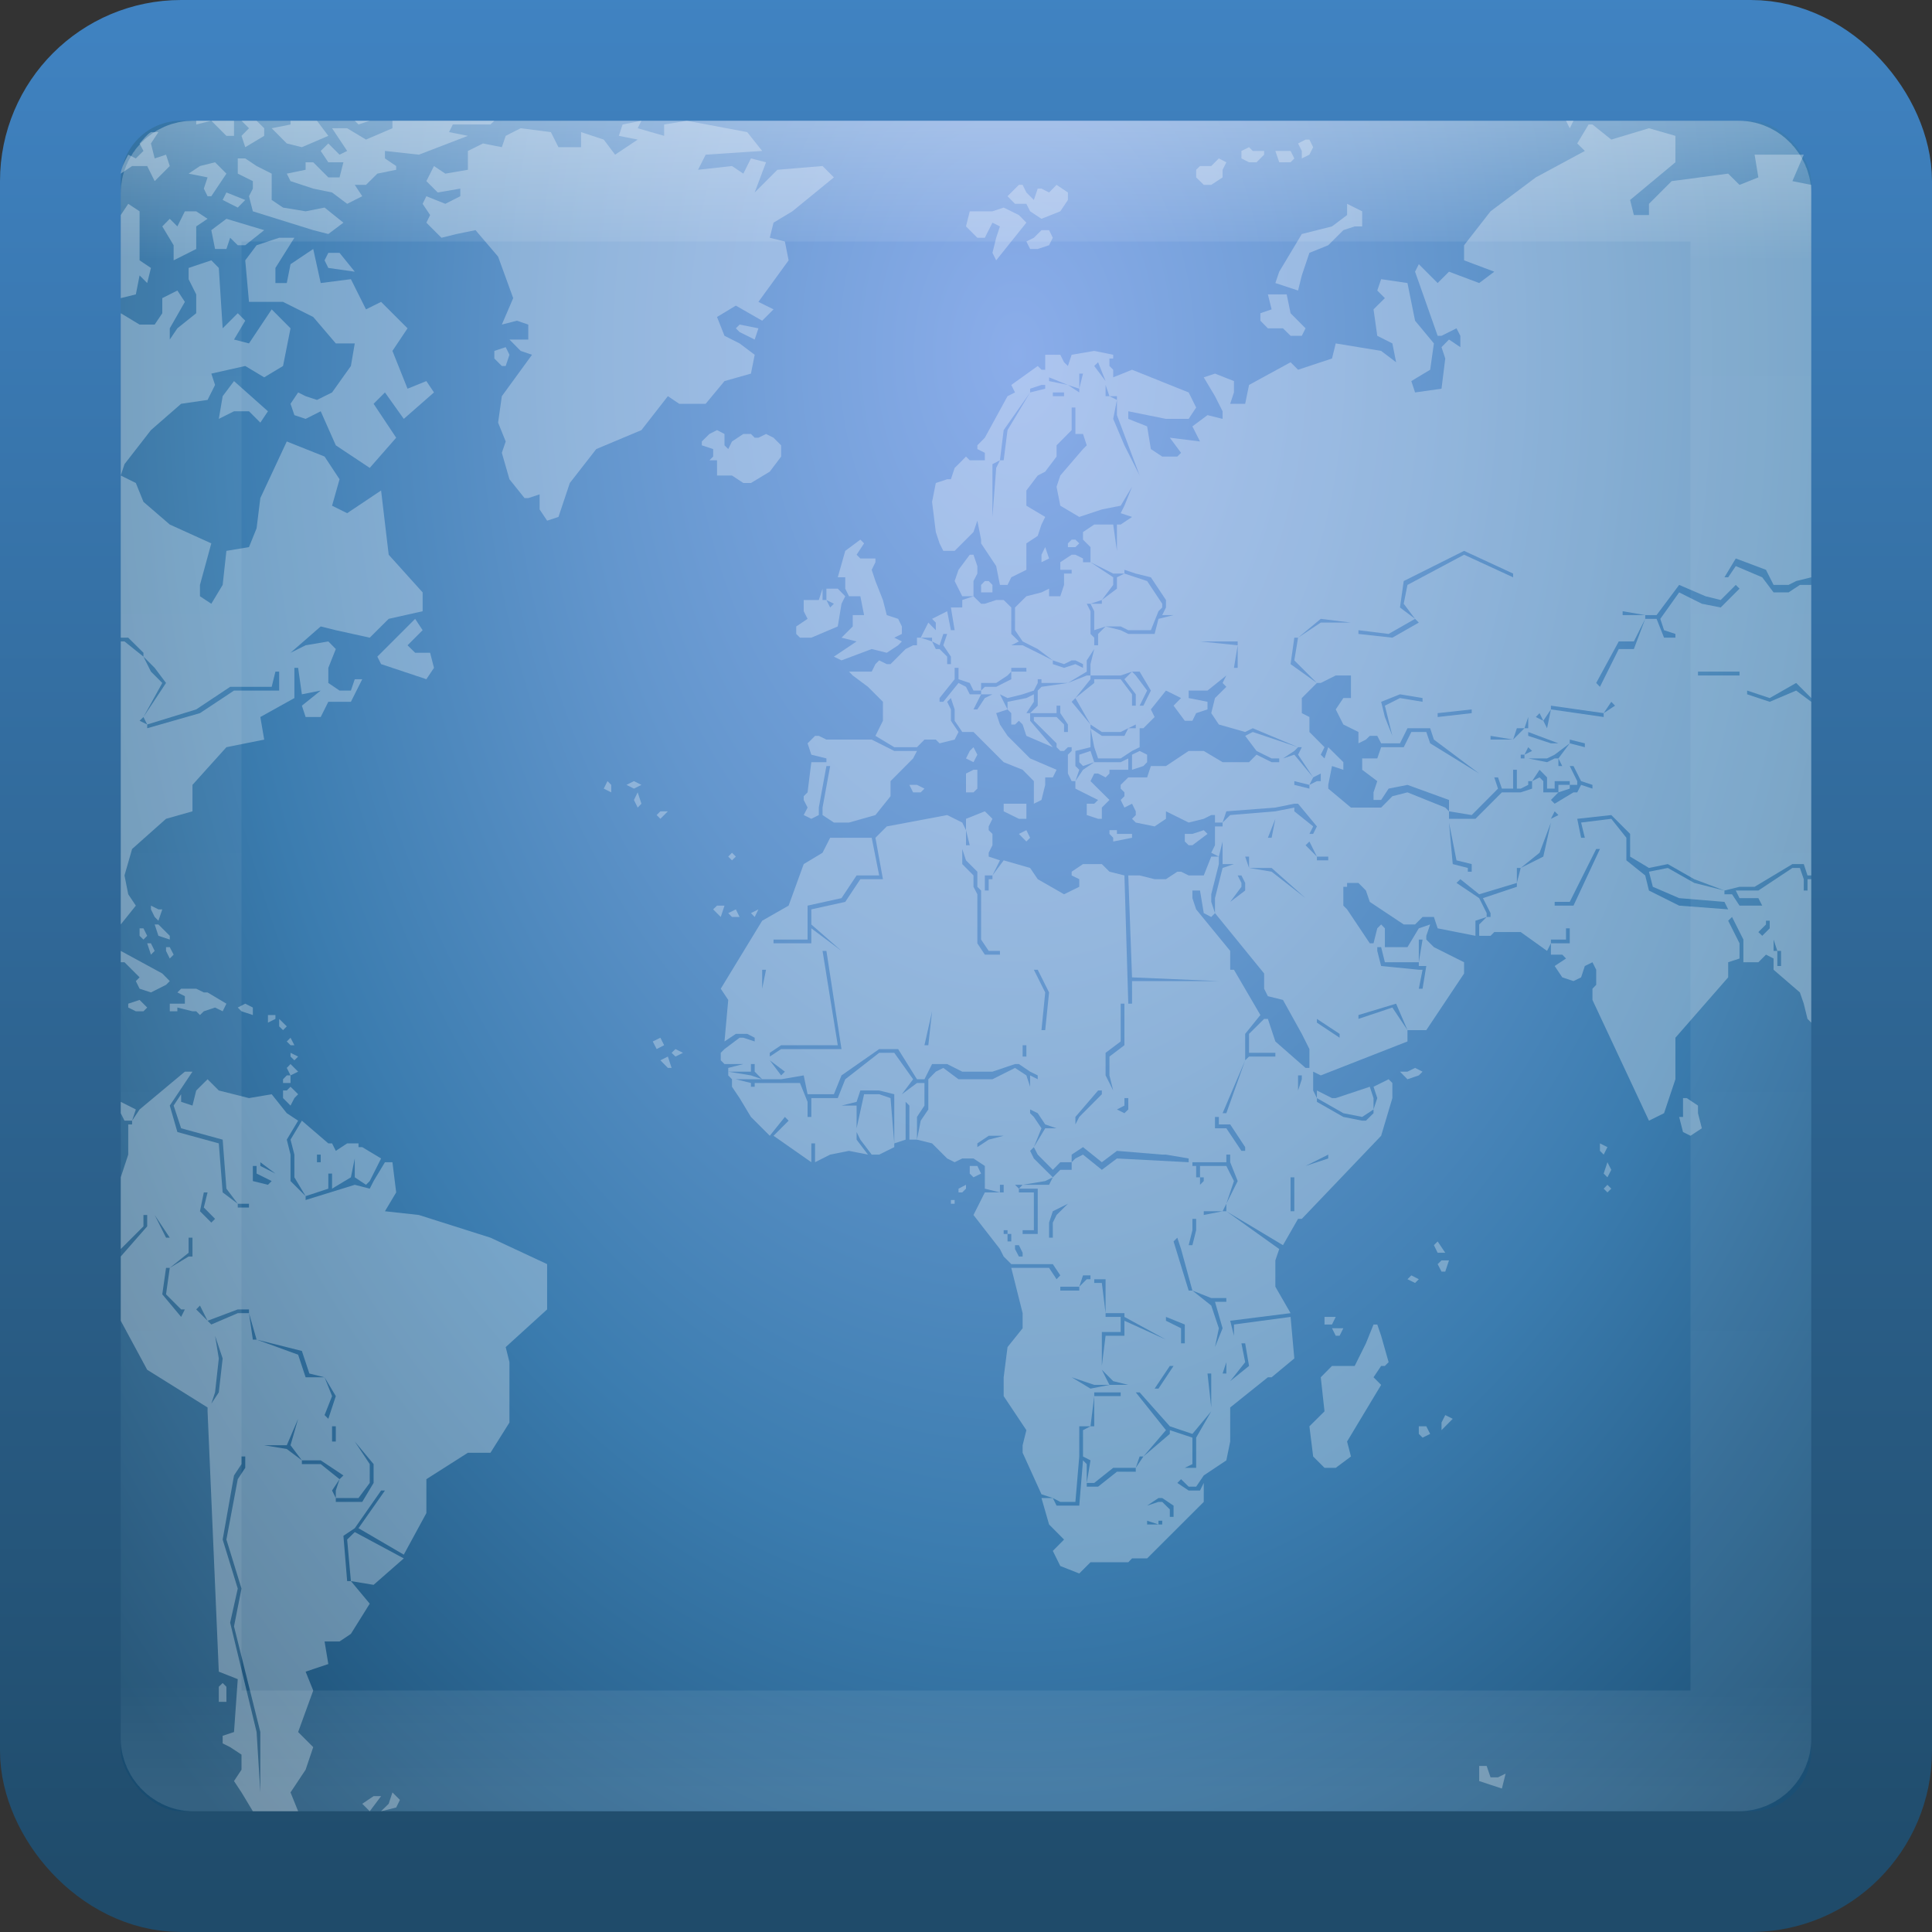 <?xml version="1.0" encoding="UTF-8" standalone="no"?>
<!-- Created with Inkscape (http://www.inkscape.org/) -->

<svg
   xmlns:dc="http://purl.org/dc/elements/1.1/"
   xmlns:cc="http://creativecommons.org/ns#"
   xmlns:rdf="http://www.w3.org/1999/02/22-rdf-syntax-ns#"
   xmlns:svg="http://www.w3.org/2000/svg"
   xmlns="http://www.w3.org/2000/svg"
   xmlns:xlink="http://www.w3.org/1999/xlink"
   xmlns:sodipodi="http://sodipodi.sourceforge.net/DTD/sodipodi-0.dtd"
   xmlns:inkscape="http://www.inkscape.org/namespaces/inkscape"
   width="16"
   height="16"
   id="svg3147"
   version="1.1"
   inkscape:version="0.48.3.1 r9886"
   sodipodi:docname="web-browser.svg">
  <rect width="100%" height="100%" fill="#333333" stroke="none"/>
  <defs
     id="defs3149">
    <linearGradient
       id="linearGradient3788">
      <stop
         id="stop3790"
         offset="0"
         style="stop-color:#8badea;stop-opacity:1;" />
      <stop
         style="stop-color:#6396cd;stop-opacity:1;"
         offset="0.343"
         id="stop3792" />
      <stop
         style="stop-color:#3b7caf;stop-opacity:1;"
         offset="0.637"
         id="stop3794" />
      <stop
         id="stop3796"
         offset="1"
         style="stop-color:#194c70;stop-opacity:1;" />
    </linearGradient>
    <linearGradient
       id="linearGradient3779">
      <stop
         style="stop-color:#1f4b6a;stop-opacity:1;"
         offset="0"
         id="stop3781" />
      <stop
         style="stop-color:#4083c2;stop-opacity:1;"
         offset="1"
         id="stop3783" />
    </linearGradient>
    <linearGradient
       id="linearGradient3771">
      <stop
         style="stop-color:#8badea;stop-opacity:1;"
         offset="0"
         id="stop3773" />
      <stop
         id="stop3786"
         offset="0.25"
         style="stop-color:#6396cd;stop-opacity:1;" />
      <stop
         id="stop3784"
         offset="0.5"
         style="stop-color:#3b7caf;stop-opacity:1;" />
      <stop
         style="stop-color:#194c70;stop-opacity:1;"
         offset="1"
         id="stop3775" />
    </linearGradient>
    <linearGradient
       id="linearGradient4536">
      <stop
         style="stop-color:#ffffff;stop-opacity:1;"
         offset="0"
         id="stop4538" />
      <stop
         id="stop4546"
         offset="0.08"
         style="stop-color:#ffffff;stop-opacity:0.157;" />
      <stop
         id="stop4544"
         offset="0.936"
         style="stop-color:#ffffff;stop-opacity:0.235;" />
      <stop
         style="stop-color:#ffffff;stop-opacity:0.392;"
         offset="1"
         id="stop4540" />
    </linearGradient>
    <radialGradient
       inkscape:collect="always"
       xlink:href="#linearGradient3688-166-749"
       id="radialGradient3132"
       gradientUnits="userSpaceOnUse"
       gradientTransform="matrix(2.004,0,0,1.4,27.988,-17.4)"
       cx="4.993"
       cy="43.5"
       fx="4.993"
       fy="43.5"
       r="2.5" />
    <linearGradient
       id="linearGradient3688-166-749">
      <stop
         id="stop2883"
         style="stop-color:#181818;stop-opacity:1"
         offset="0" />
      <stop
         id="stop2885"
         style="stop-color:#181818;stop-opacity:0"
         offset="1" />
    </linearGradient>
    <radialGradient
       inkscape:collect="always"
       xlink:href="#linearGradient3688-464-309"
       id="radialGradient3134"
       gradientUnits="userSpaceOnUse"
       gradientTransform="matrix(2.004,0,0,1.4,-20.012,-104.4)"
       cx="4.993"
       cy="43.5"
       fx="4.993"
       fy="43.5"
       r="2.5" />
    <linearGradient
       id="linearGradient3688-464-309">
      <stop
         id="stop2889"
         style="stop-color:#181818;stop-opacity:1"
         offset="0" />
      <stop
         id="stop2891"
         style="stop-color:#181818;stop-opacity:0"
         offset="1" />
    </linearGradient>
    <linearGradient
       inkscape:collect="always"
       xlink:href="#linearGradient3702-501-757"
       id="linearGradient3136"
       gradientUnits="userSpaceOnUse"
       x1="25.058"
       y1="47.028"
       x2="25.058"
       y2="39.999" />
    <linearGradient
       id="linearGradient3702-501-757">
      <stop
         id="stop2895"
         style="stop-color:#181818;stop-opacity:0"
         offset="0" />
      <stop
         id="stop2897"
         style="stop-color:#181818;stop-opacity:1"
         offset="0.5" />
      <stop
         id="stop2899"
         style="stop-color:#181818;stop-opacity:0"
         offset="1" />
    </linearGradient>
    <linearGradient
       inkscape:collect="always"
       xlink:href="#linearGradient4536"
       id="linearGradient4542"
       x1="14.802"
       y1="1010.407"
       x2="14.802"
       y2="1024.172"
       gradientUnits="userSpaceOnUse"
       gradientTransform="translate(-4,27)" />
    <radialGradient
       inkscape:collect="always"
       xlink:href="#linearGradient3788"
       id="radialGradient3777"
       cx="8.216"
       cy="1039.317"
       fx="8.216"
       fy="1039.317"
       r="8"
       gradientUnits="userSpaceOnUse"
       gradientTransform="matrix(-5.1929614e-6,1.956,-1.304,-3.4617697e-6,1363.691,1023.246)" />
    <linearGradient
       inkscape:collect="always"
       xlink:href="#linearGradient3779"
       id="linearGradient3785"
       x1="4.829"
       y1="1052.146"
       x2="4.829"
       y2="1036.29"
       gradientUnits="userSpaceOnUse" />
    <linearGradient
       inkscape:collect="always"
       xlink:href="#linearGradient3779"
       id="linearGradient3819"
       x1="6.453"
       y1="14.982"
       x2="6.453"
       y2="1.058"
       gradientUnits="userSpaceOnUse" />
    <radialGradient
       inkscape:collect="always"
       xlink:href="#linearGradient3771"
       id="radialGradient3790"
       gradientUnits="userSpaceOnUse"
       gradientTransform="matrix(3.0451418e-6,1.937,-1.451,2.2804915e-6,1516.311,1023.9)"
       cx="8.216"
       cy="1039.317"
       fx="8.216"
       fy="1039.317"
       r="8" />
  </defs>
  <sodipodi:namedview
     id="base"
     pagecolor="#ffffff"
     bordercolor="#666666"
     borderopacity="1.0"
     inkscape:pageopacity="0.0"
     inkscape:pageshadow="2"
     inkscape:zoom="13.875"
     inkscape:cx="1.1273468"
     inkscape:cy="6.6164638"
     inkscape:document-units="px"
     inkscape:current-layer="layer1"
     showgrid="false"
     inkscape:window-width="1280"
     inkscape:window-height="751"
     inkscape:window-x="0"
     inkscape:window-y="24"
     inkscape:window-maximized="1" />
  <g
     inkscape:label="Livello 1"
     inkscape:groupmode="layer"
     id="layer1"
     transform="translate(0,-1036.362)">
    <rect
       style="fill:url(#radialGradient3777);fill-opacity:1;stroke:url(#linearGradient3785);stroke-opacity:1"
       id="rect3163"
       width="15"
       height="15"
       x="0.5"
       y="1036.862"
       rx="1"
       ry="1" />
    <path
       d="M 1.625 1 L 1.625 1.031 L 1.75 1 L 1.625 1 z M 1.75 1 L 1.875 1.125 L 1.938 1.125 L 1.938 1 L 1.75 1 z M 2 1 L 2.062 1.062 L 2 1.125 L 2.031 1.219 L 2.188 1.125 L 2.188 1.062 L 2.125 1 L 2 1 z M 2.406 1 L 2.406 1.031 L 2.25 1.062 L 2.375 1.188 L 2.5 1.219 L 2.719 1.125 L 2.625 1 L 2.406 1 z M 2.938 1 L 2.969 1.031 L 3.062 1 L 2.938 1 z M 3.25 1 L 3.25 1.062 L 3.031 1.156 L 2.875 1.062 L 2.75 1.062 L 2.875 1.25 L 2.812 1.281 L 2.719 1.188 L 2.656 1.25 L 2.719 1.344 L 2.844 1.344 L 2.812 1.469 L 2.719 1.469 L 2.594 1.344 L 2.531 1.344 L 2.531 1.406 L 2.375 1.438 L 2.406 1.5 L 2.594 1.562 L 2.75 1.594 L 2.875 1.688 L 3 1.625 L 2.938 1.531 L 3.031 1.531 L 3.125 1.438 L 3.281 1.406 L 3.281 1.375 L 3.188 1.312 L 3.188 1.25 L 3.469 1.281 L 3.875 1.125 L 3.719 1.094 L 3.75 1.031 L 4.062 1.031 L 4.094 1 L 3.25 1 z M 5.312 1 L 5.156 1.031 L 5.125 1.125 L 5.281 1.156 L 5.094 1.281 L 5 1.156 L 4.812 1.094 L 4.812 1.219 L 4.625 1.219 L 4.562 1.094 L 4.312 1.062 L 4.188 1.125 L 4.156 1.219 L 4 1.188 L 3.875 1.25 L 3.875 1.344 L 3.875 1.406 L 3.688 1.438 L 3.594 1.375 L 3.531 1.5 L 3.625 1.594 L 3.812 1.562 L 3.812 1.625 L 3.688 1.688 L 3.531 1.625 L 3.5 1.688 L 3.562 1.781 L 3.531 1.844 L 3.656 1.969 L 3.781 1.938 L 3.938 1.906 L 4.125 2.125 L 4.25 2.469 L 4.156 2.688 L 4.281 2.656 L 4.375 2.688 L 4.375 2.812 L 4.219 2.812 L 4.312 2.906 L 4.406 2.938 L 4.156 3.281 L 4.125 3.5 L 4.188 3.656 L 4.156 3.75 L 4.219 3.969 L 4.344 4.125 L 4.375 4.125 L 4.469 4.094 L 4.469 4.219 L 4.531 4.312 L 4.625 4.281 L 4.719 4 L 4.938 3.719 L 5.312 3.562 L 5.531 3.281 L 5.625 3.344 L 5.844 3.344 L 6 3.156 L 6.219 3.094 L 6.25 2.938 L 6.125 2.844 L 6 2.781 L 5.938 2.625 L 6.094 2.531 L 6.312 2.656 L 6.406 2.562 L 6.281 2.5 L 6.531 2.156 L 6.5 2 L 6.375 1.969 L 6.406 1.844 L 6.562 1.75 L 6.906 1.469 L 6.812 1.375 L 6.438 1.406 L 6.25 1.594 L 6.344 1.344 L 6.219 1.312 L 6.156 1.438 L 6.062 1.375 L 5.781 1.406 L 5.844 1.281 L 6.312 1.25 L 6.188 1.094 L 5.688 1 L 5.5 1.031 L 5.5 1.125 L 5.281 1.062 L 5.312 1 z M 12.969 1 L 13 1.062 L 13.031 1 L 12.969 1 z M 13.156 1.031 L 13.062 1.188 L 13.125 1.25 L 12.719 1.469 L 12.344 1.75 L 12.125 2.031 L 12.125 2.156 L 12.375 2.25 L 12.25 2.344 L 12 2.25 L 11.906 2.344 L 11.75 2.188 L 11.719 2.25 L 11.906 2.781 L 11.938 2.781 L 12.062 2.719 L 12.094 2.781 L 12.094 2.875 L 12 2.812 L 11.938 2.875 L 11.969 2.969 L 11.938 3.219 L 11.719 3.25 L 11.688 3.156 L 11.844 3.062 L 11.875 2.844 L 11.719 2.656 L 11.656 2.344 L 11.438 2.312 L 11.406 2.406 L 11.469 2.469 L 11.375 2.562 L 11.406 2.781 L 11.531 2.844 L 11.562 3 L 11.438 2.906 L 11.062 2.844 L 11.031 2.969 L 10.75 3.062 L 10.688 3 L 10.344 3.188 L 10.312 3.344 L 10.188 3.344 L 10.219 3.25 L 10.219 3.156 L 10.062 3.094 L 9.969 3.125 L 10.062 3.281 L 10.125 3.406 L 10.125 3.469 L 10 3.438 L 9.875 3.531 L 9.938 3.656 L 9.688 3.625 L 9.781 3.75 L 9.75 3.781 L 9.625 3.781 L 9.531 3.719 L 9.5 3.531 L 9.344 3.469 L 9.344 3.406 L 9.656 3.469 L 9.844 3.469 L 9.906 3.375 L 9.844 3.25 L 9.375 3.062 L 9.219 3.125 L 9.219 3.094 L 9.219 3.062 L 9.188 3.031 L 9.188 2.969 L 9.219 2.969 L 9.219 2.938 L 9.062 2.906 L 8.875 2.938 L 8.844 3.031 L 8.812 3 L 8.781 2.938 L 8.656 2.938 L 8.656 3.062 L 8.625 3.062 L 8.594 3.031 L 8.375 3.188 L 8.406 3.25 L 8.344 3.281 L 8.156 3.625 L 8.094 3.688 L 8.094 3.719 L 8.156 3.75 L 8.156 3.812 L 8.031 3.812 L 8 3.781 L 7.938 3.844 L 7.906 3.875 L 7.875 3.969 L 7.844 3.969 L 7.75 4 L 7.719 4.156 L 7.75 4.406 L 7.781 4.5 L 7.812 4.562 L 7.906 4.562 L 8.062 4.406 L 8.094 4.312 L 8.125 4.469 L 8.125 4.5 L 8.25 4.688 L 8.281 4.844 L 8.344 4.844 L 8.375 4.781 L 8.5 4.719 L 8.5 4.5 L 8.594 4.438 L 8.625 4.344 L 8.656 4.281 L 8.5 4.188 L 8.5 4.062 L 8.594 3.938 L 8.656 3.906 L 8.75 3.781 L 8.75 3.688 L 8.875 3.562 L 8.875 3.375 L 8.906 3.375 L 8.906 3.594 L 8.969 3.594 L 9 3.688 L 8.969 3.719 L 8.781 3.938 L 8.75 4.031 L 8.781 4.188 L 8.938 4.281 L 9.125 4.219 L 9.281 4.188 L 9.375 4.031 L 9.312 4.188 L 9.281 4.25 L 9.375 4.281 L 9.281 4.344 L 9.25 4.344 L 9.25 4.562 L 9.219 4.344 L 9.062 4.344 L 8.969 4.406 L 8.969 4.469 L 9.031 4.531 L 9.031 4.656 L 9.219 4.75 L 9.312 4.75 L 9.312 4.719 L 9.406 4.75 L 9.531 4.781 L 9.656 4.969 L 9.656 5.031 L 9.625 5.094 L 9.719 5.094 L 9.594 5.125 L 9.562 5.25 L 9.344 5.25 L 9.281 5.219 L 9.156 5.188 L 9.094 5.25 L 9.094 5.344 L 9.062 5.344 L 9.062 5.281 L 9.031 5.25 L 9.031 5.188 L 9.031 5.125 L 9.031 5.062 L 9 5 L 9.031 5 L 9.125 4.969 L 9.219 4.844 L 9.219 4.781 L 9.031 4.656 L 8.969 4.656 L 8.969 4.625 L 8.906 4.594 L 8.875 4.594 L 8.781 4.656 L 8.781 4.719 L 8.812 4.719 L 8.875 4.719 L 8.875 4.75 L 8.812 4.75 L 8.812 4.844 L 8.781 4.938 L 8.688 4.938 L 8.688 4.906 L 8.688 4.875 L 8.625 4.906 L 8.5 4.938 L 8.406 5.031 L 8.406 5.219 L 8.469 5.312 L 8.594 5.375 L 8.719 5.469 L 8.812 5.5 L 8.875 5.469 L 8.906 5.469 L 8.969 5.5 L 8.969 5.531 L 8.906 5.5 L 8.812 5.531 L 8.719 5.5 L 8.719 5.469 L 8.594 5.406 L 8.469 5.344 L 8.375 5.344 L 8.438 5.312 L 8.375 5.25 L 8.375 5.031 L 8.312 4.969 L 8.25 4.969 L 8.156 5 L 8.125 5 L 8.062 4.938 L 7.969 4.969 L 7.969 5.031 L 7.875 5.031 L 7.906 5.219 L 7.875 5.219 L 7.844 5.062 L 7.719 5.125 L 7.75 5.156 L 7.75 5.219 L 7.719 5.188 L 7.688 5.156 L 7.625 5.281 L 7.719 5.281 L 7.719 5.312 L 7.781 5.344 L 7.812 5.25 L 7.844 5.25 L 7.812 5.344 L 7.875 5.438 L 7.875 5.5 L 7.844 5.5 L 7.844 5.438 L 7.781 5.375 L 7.75 5.375 L 7.719 5.312 L 7.625 5.281 L 7.594 5.281 L 7.594 5.344 L 7.562 5.344 L 7.5 5.375 L 7.375 5.5 L 7.344 5.5 L 7.281 5.469 L 7.25 5.5 L 7.219 5.562 L 7.031 5.562 L 7.062 5.594 L 7.188 5.688 L 7.312 5.812 L 7.312 5.969 L 7.25 6.094 L 7.406 6.188 L 7.594 6.188 L 7.656 6.125 L 7.75 6.125 L 7.781 6.156 L 7.906 6.125 L 7.938 6.062 L 7.875 5.969 L 7.875 5.906 L 7.875 5.875 L 7.844 5.812 L 7.875 5.781 L 7.906 5.875 L 7.906 5.938 L 7.906 5.969 L 7.969 6.062 L 8.062 6.062 L 8.312 6.312 L 8.469 6.375 L 8.562 6.469 L 8.562 6.656 L 8.625 6.625 L 8.656 6.5 L 8.656 6.438 L 8.719 6.438 L 8.75 6.375 L 8.531 6.281 L 8.344 6.094 L 8.281 6 L 8.25 5.906 L 8.344 5.875 L 8.312 5.812 L 8.281 5.75 L 8.344 5.781 L 8.469 5.75 L 8.562 5.719 L 8.594 5.656 L 8.594 5.625 L 8.625 5.625 L 8.625 5.656 L 8.844 5.656 L 9 5.562 L 9 5.5 L 9 5.469 L 9.062 5.375 L 9.031 5.5 L 9.031 5.562 L 9.031 5.594 L 9.062 5.594 L 9.281 5.594 L 9.375 5.562 L 9.438 5.562 L 9.531 5.719 L 9.469 5.844 L 9.438 5.844 L 9.5 5.719 L 9.406 5.594 L 9.375 5.562 L 9.312 5.625 L 9.406 5.75 L 9.406 5.844 L 9.375 5.844 L 9.375 5.75 L 9.281 5.625 L 9.062 5.625 L 9.062 5.656 L 8.906 5.781 L 9.031 6 L 9.125 6.062 L 9.281 6.062 L 9.344 6.031 L 9.406 6 L 9.406 6.031 L 9.344 6.031 L 9.312 6.094 L 9.125 6.094 L 9.031 6.031 L 9.062 6.188 L 9.094 6.281 L 9.281 6.281 L 9.375 6.219 L 9.438 6.188 L 9.438 6.094 L 9.438 6.031 L 9.469 6.031 L 9.562 5.938 L 9.531 5.875 L 9.656 5.719 L 9.719 5.75 L 9.781 5.781 L 9.719 5.844 L 9.812 5.969 L 9.875 5.969 L 9.906 5.906 L 10 5.875 L 10 5.812 L 9.844 5.781 L 9.844 5.719 L 10 5.719 L 10.156 5.594 L 10.125 5.656 L 10.156 5.688 L 10.062 5.781 L 10.031 5.906 L 10.094 6 L 10.312 6.062 L 10.375 6.031 L 10.75 6.188 L 10.781 6.188 L 10.75 6.25 L 10.875 6.438 L 10.938 6.406 L 10.938 6.469 L 10.906 6.469 L 10.844 6.5 L 10.844 6.531 L 10.719 6.5 L 10.719 6.469 L 10.844 6.5 L 10.875 6.438 L 10.719 6.25 L 10.625 6.281 L 10.719 6.219 L 10.75 6.188 L 10.375 6.062 L 10.312 6.094 L 10.406 6.219 L 10.531 6.281 L 10.594 6.281 L 10.594 6.312 L 10.531 6.312 L 10.406 6.25 L 10.344 6.312 L 10.125 6.312 L 9.969 6.219 L 9.844 6.219 L 9.656 6.344 L 9.531 6.344 L 9.5 6.438 L 9.344 6.438 L 9.281 6.5 L 9.281 6.531 L 9.312 6.562 L 9.312 6.594 L 9.281 6.625 L 9.312 6.688 L 9.375 6.656 L 9.406 6.719 L 9.406 6.75 L 9.375 6.781 L 9.406 6.812 L 9.562 6.844 L 9.656 6.781 L 9.656 6.719 L 9.719 6.75 L 9.844 6.812 L 9.969 6.781 L 10.031 6.75 L 10.062 6.75 L 10.062 6.812 L 10.125 6.812 L 10.156 6.719 L 10.562 6.688 L 10.719 6.656 L 10.75 6.656 L 10.906 6.844 L 10.875 6.906 L 10.844 6.906 L 10.875 6.844 L 10.719 6.719 L 10.719 6.688 L 10.562 6.719 L 10.188 6.75 L 10.125 6.812 L 10.125 6.844 L 10.062 6.844 L 10.062 6.938 L 10.062 7 L 10.031 7.062 L 10.094 7.094 L 10.125 6.969 L 10.125 7.156 L 10.219 7.156 L 10.125 7.188 L 10.062 7.438 L 10.062 7.469 L 10.062 7.562 L 10.469 8.062 L 10.469 8.188 L 10.5 8.25 L 10.625 8.281 L 10.781 8.562 L 10.844 8.688 L 10.844 8.812 L 10.844 8.844 L 10.812 8.844 L 10.562 8.625 L 10.5 8.438 L 10.469 8.438 L 10.344 8.562 L 10.344 8.719 L 10.562 8.719 L 10.562 8.75 L 10.344 8.75 L 10.312 8.781 L 10.156 9.219 L 10.125 9.219 L 10.312 8.781 L 10.312 8.562 L 10.438 8.406 L 10.219 8.031 L 10.188 8.031 L 10.188 7.875 L 9.906 7.531 L 9.875 7.438 L 9.875 7.375 L 9.938 7.375 L 9.969 7.562 L 10.031 7.594 L 10.062 7.562 L 10.031 7.469 L 10.031 7.438 L 10.031 7.406 L 10.094 7.156 L 10.094 7.094 L 10.031 7.094 L 9.969 7.25 L 9.938 7.25 L 9.844 7.25 L 9.781 7.219 L 9.75 7.219 L 9.656 7.281 L 9.562 7.281 L 9.438 7.25 L 9.344 7.25 L 9.375 8.094 L 10.094 8.125 L 9.375 8.125 L 9.375 8.312 L 9.344 8.312 L 9.312 7.25 L 9.188 7.219 L 9.125 7.156 L 8.969 7.156 L 8.875 7.219 L 8.875 7.25 L 8.938 7.281 L 8.938 7.344 L 8.812 7.406 L 8.594 7.281 L 8.531 7.188 L 8.312 7.125 L 8.219 7.25 L 8.219 7.281 L 8.188 7.281 L 8.188 7.375 L 8.156 7.375 L 8.156 7.25 L 8.219 7.25 L 8.281 7.125 L 8.188 7.094 L 8.188 7.062 L 8.219 7 L 8.219 6.906 L 8.188 6.875 L 8.188 6.844 L 8.219 6.781 L 8.188 6.75 L 8.156 6.719 L 8 6.781 L 8 6.875 L 8.031 7 L 8 7 L 8 6.875 L 7.969 6.812 L 7.844 6.75 L 7.344 6.844 L 7.25 6.938 L 7.312 7.281 L 7.125 7.281 L 7 7.469 L 6.719 7.531 L 6.719 7.656 L 6.969 7.875 L 6.719 7.688 L 6.719 7.812 L 6.406 7.812 L 6.406 7.781 L 6.688 7.781 L 6.688 7.5 L 6.969 7.438 L 7.094 7.25 L 7.281 7.25 L 7.219 6.938 L 6.875 6.938 L 6.812 7.062 L 6.656 7.156 L 6.531 7.5 L 6.312 7.625 L 5.969 8.188 L 6.031 8.281 L 6 8.625 L 6.094 8.562 L 6.188 8.562 L 6.25 8.594 L 6.25 8.625 L 6.156 8.594 L 6.125 8.594 L 6 8.688 L 5.969 8.719 L 5.969 8.781 L 6 8.812 L 6.156 8.812 L 6.031 8.844 L 6.031 8.875 L 6.219 8.875 L 6.219 8.844 L 6.219 8.812 L 6.25 8.812 L 6.25 8.875 L 6.312 8.938 L 6.344 8.938 L 6.469 8.938 L 6.656 8.906 L 6.688 9.062 L 6.906 9.062 L 6.969 8.906 L 7.281 8.688 L 7.438 8.688 L 7.594 8.938 L 7.656 8.938 L 7.719 8.812 L 7.844 8.812 L 7.969 8.875 L 8.219 8.875 L 8.406 8.812 L 8.438 8.812 L 8.531 8.875 L 8.594 8.906 L 8.594 8.938 L 8.531 8.906 L 8.531 9 L 8.5 8.906 L 8.406 8.844 L 8.219 8.938 L 7.938 8.938 L 7.812 8.844 L 7.75 8.875 L 7.688 8.938 L 7.688 9.188 L 7.625 9.281 L 7.594 9.438 L 7.719 9.469 L 7.844 9.594 L 7.906 9.625 L 7.969 9.594 L 8.062 9.594 L 8.156 9.656 L 8.156 9.812 L 8.156 9.844 L 8.281 9.875 L 8.281 9.812 L 8.312 9.812 L 8.312 9.875 L 8.281 9.875 L 8.156 9.875 L 8.062 10.062 L 8.281 10.344 L 8.312 10.406 L 8.375 10.469 L 8.406 10.469 L 8.719 10.469 L 8.781 10.562 L 8.75 10.594 L 8.688 10.5 L 8.375 10.5 L 8.469 10.875 L 8.469 11 L 8.344 11.156 L 8.312 11.406 L 8.312 11.562 L 8.5 11.844 L 8.469 11.969 L 8.469 12.031 L 8.625 12.375 L 8.719 12.406 L 8.781 12.438 L 8.906 12.438 L 8.938 12.062 L 8.938 11.812 L 9.031 11.812 L 9.062 11.562 L 9.062 11.531 L 9.281 11.531 L 9.281 11.562 L 9.062 11.562 L 9.062 11.812 L 9.031 11.812 L 8.969 11.844 L 8.969 12.062 L 9.031 12.094 L 9 12.281 L 9.062 12.281 L 9.219 12.156 L 9.406 12.156 L 9.438 12.062 L 9.469 12.062 L 9.656 11.844 L 9.406 11.531 L 9.438 11.531 L 9.688 11.812 L 9.875 11.875 L 10.031 11.688 L 9.906 11.906 L 9.906 12.156 L 9.812 12.156 L 9.875 12.125 L 9.875 11.906 L 9.688 11.844 L 9.688 11.875 L 9.469 12.062 L 9.406 12.156 L 9.406 12.188 L 9.25 12.188 L 9.094 12.312 L 9 12.312 L 9 12.281 L 9 12.125 L 8.969 12.094 L 8.938 12.469 L 8.75 12.469 L 8.719 12.406 L 8.625 12.406 L 8.688 12.625 L 8.812 12.75 L 8.719 12.844 L 8.781 12.969 L 8.938 13.031 L 9.031 12.938 L 9.344 12.938 L 9.375 12.906 L 9.5 12.906 L 9.969 12.438 L 9.969 12.281 L 9.938 12.344 L 9.844 12.344 L 9.75 12.281 L 9.781 12.25 L 9.844 12.312 L 9.906 12.312 L 9.969 12.219 L 10.156 12.094 L 10.188 11.938 L 10.188 11.656 L 10.5 11.406 L 10.531 11.406 L 10.719 11.25 L 10.688 10.906 L 10.219 10.969 L 10.219 11.062 L 10.188 10.938 L 10.688 10.875 L 10.562 10.656 L 10.562 10.438 L 10.594 10.344 L 10.156 10.031 L 10.125 10.031 L 9.969 10.062 L 9.969 10.031 L 10.125 10.031 L 10.156 9.969 L 10.219 9.781 L 10.156 9.656 L 9.938 9.656 L 9.938 9.719 L 9.938 9.75 L 9.969 9.75 L 9.969 9.781 L 9.938 9.812 L 9.938 9.75 L 9.906 9.75 L 9.906 9.656 L 9.875 9.656 L 9.875 9.625 L 10.156 9.625 L 10.156 9.562 L 10.188 9.562 L 10.188 9.625 L 10.25 9.781 L 10.156 9.969 L 10.156 10.031 L 10.625 10.312 L 10.75 10.094 L 10.781 10.094 L 11.438 9.406 L 11.531 9.094 L 11.531 8.969 L 11.5 8.938 L 11.375 9 L 11.406 9.094 L 11.375 9.188 L 11.375 9.219 L 11.312 9.281 L 11.281 9.281 L 11.125 9.25 L 10.906 9.125 L 10.906 9.094 L 10.875 9.031 L 10.875 8.875 L 10.938 8.906 L 11.656 8.625 L 11.656 8.531 L 11.531 8.344 L 11.25 8.438 L 11.25 8.406 L 11.562 8.312 L 11.656 8.531 L 11.812 8.531 L 12.125 8.062 L 12.125 7.969 L 11.875 7.844 L 11.812 7.781 L 11.812 7.75 L 11.844 7.656 L 11.75 7.688 L 11.656 7.844 L 11.469 7.844 L 11.469 7.688 L 11.438 7.656 L 11.406 7.688 L 11.375 7.812 L 11.344 7.812 L 11.156 7.531 L 11.125 7.5 L 11.125 7.344 L 11.156 7.344 L 11.156 7.312 L 11.25 7.312 L 11.312 7.375 L 11.344 7.469 L 11.625 7.656 L 11.719 7.656 L 11.781 7.594 L 11.875 7.594 L 11.906 7.688 L 12.219 7.75 L 12.219 7.625 L 12.312 7.594 L 12.312 7.562 L 12.25 7.438 L 12.062 7.312 L 12.094 7.281 L 12.25 7.406 L 12.562 7.312 L 12.562 7.188 L 12.594 7.188 L 12.75 7.062 L 12.844 6.812 L 12.781 7.094 L 12.594 7.188 L 12.562 7.312 L 12.562 7.344 L 12.281 7.438 L 12.344 7.562 L 12.344 7.594 L 12.312 7.594 L 12.25 7.656 L 12.25 7.75 L 12.344 7.75 L 12.375 7.719 L 12.594 7.719 L 12.812 7.875 L 12.844 7.812 L 12.844 7.781 L 12.969 7.781 L 12.969 7.688 L 13 7.688 L 13 7.812 L 12.844 7.812 L 12.844 7.906 L 12.938 7.906 L 12.969 7.938 L 12.875 8 L 12.938 8.094 L 13.031 8.125 L 13.094 8.094 L 13.125 8 L 13.188 7.969 L 13.219 8.031 L 13.219 8.156 L 13.188 8.188 L 13.188 8.281 L 13.656 9.281 L 13.781 9.219 L 13.875 8.938 L 13.875 8.594 L 14.312 8.094 L 14.312 7.969 L 14.406 7.938 L 14.406 7.812 L 14.312 7.625 L 14.344 7.594 L 14.438 7.781 L 14.438 7.938 L 14.438 7.969 L 14.562 7.969 L 14.625 7.906 L 14.688 7.938 L 14.688 8.031 L 14.906 8.219 L 14.938 8.312 L 14.969 8.438 L 15 8.469 L 15 7.281 L 14.969 7.281 L 14.969 7.375 L 14.938 7.375 L 14.938 7.281 L 14.906 7.188 L 14.844 7.188 L 14.562 7.375 L 14.531 7.375 L 14.375 7.375 L 14.406 7.438 L 14.562 7.438 L 14.594 7.5 L 14.406 7.5 L 14.344 7.406 L 14.281 7.406 L 14.281 7.375 L 14.031 7.312 L 13.812 7.188 L 13.656 7.219 L 13.688 7.344 L 13.906 7.438 L 14.281 7.469 L 14.312 7.531 L 13.906 7.5 L 13.656 7.375 L 13.625 7.25 L 13.469 7.125 L 13.469 6.938 L 13.344 6.781 L 13.094 6.812 L 13.125 6.938 L 13.094 6.938 L 13.062 6.781 L 13.344 6.75 L 13.5 6.906 L 13.5 7.094 L 13.656 7.188 L 13.812 7.156 L 14.031 7.281 L 14.281 7.375 L 14.406 7.344 L 14.531 7.344 L 14.844 7.156 L 14.938 7.156 L 14.969 7.25 L 15 7.25 L 15 5.812 L 14.875 5.719 L 14.656 5.812 L 14.469 5.75 L 14.469 5.719 L 14.656 5.781 L 14.875 5.656 L 15 5.781 L 15 4.844 L 14.906 4.844 L 14.812 4.906 L 14.688 4.906 L 14.594 4.781 L 14.375 4.688 L 14.312 4.781 L 14.281 4.781 L 14.375 4.625 L 14.625 4.719 L 14.688 4.844 L 14.812 4.844 L 14.875 4.812 L 15 4.781 L 15 1.531 L 14.844 1.5 L 14.938 1.281 L 14.531 1.281 L 14.562 1.469 L 14.406 1.531 L 14.312 1.438 L 13.844 1.5 L 13.656 1.688 L 13.656 1.781 L 13.531 1.781 L 13.5 1.656 L 13.875 1.344 L 13.875 1.125 L 13.656 1.062 L 13.344 1.156 L 13.188 1.031 L 13.156 1.031 z M 10.906 9.094 L 11.125 9.219 L 11.281 9.25 L 11.375 9.188 L 11.375 9.094 L 11.344 9 L 11.062 9.094 L 11.031 9.094 L 10.906 9.031 L 10.906 9.094 z M 7.594 9.438 L 7.594 9.25 L 7.656 9.156 L 7.656 8.969 L 7.594 8.969 L 7.469 9.062 L 7.562 8.938 L 7.406 8.719 L 7.281 8.719 L 7 8.938 L 6.938 9.094 L 6.906 9.094 L 6.781 9.094 L 6.719 9.094 L 6.719 9.25 L 6.688 9.25 L 6.688 9.125 L 6.625 8.969 L 6.469 8.969 L 6.25 8.969 L 6.25 9 L 6.219 9 L 6.219 8.969 L 6.094 8.938 L 6.312 8.938 L 6.219 8.906 L 6.031 8.875 L 6.031 8.906 L 6.062 8.938 L 6.062 9 L 6.125 9.094 L 6.219 9.25 L 6.375 9.406 L 6.5 9.25 L 6.531 9.281 L 6.406 9.406 L 6.719 9.625 L 6.719 9.469 L 6.75 9.469 L 6.75 9.625 L 6.875 9.562 L 7.031 9.531 L 7.188 9.562 L 7.094 9.438 L 7.094 9.375 L 7.125 9.438 L 7.219 9.562 L 7.281 9.562 L 7.406 9.5 L 7.406 9.469 L 7.375 9.094 L 7.281 9.062 L 7.156 9.062 L 7.094 9.344 L 7.094 9.156 L 6.969 9.156 L 7.094 9.125 L 7.125 9.031 L 7.281 9.031 L 7.406 9.062 L 7.406 9.094 L 7.406 9.469 L 7.5 9.438 L 7.5 9.125 L 7.531 9.156 L 7.531 9.438 L 7.594 9.438 z M 9.031 6.031 L 9.031 6 L 8.875 5.812 L 8.906 5.781 L 9.031 5.625 L 9.031 5.594 L 9 5.594 L 8.844 5.656 L 8.625 5.688 L 8.594 5.719 L 8.594 5.812 L 8.594 5.844 L 8.531 5.906 L 8.75 5.906 L 8.75 5.844 L 8.781 5.844 L 8.781 5.906 L 8.844 6 L 8.844 6.062 L 8.812 6.062 L 8.812 6 L 8.75 5.938 L 8.562 5.938 L 8.562 5.969 L 8.75 6.156 L 8.75 6.188 L 8.781 6.219 L 8.812 6.219 L 8.844 6.188 L 8.875 6.188 L 8.875 6.219 L 8.844 6.25 L 8.844 6.406 L 8.875 6.469 L 8.906 6.469 L 8.938 6.375 L 8.906 6.344 L 8.906 6.25 L 8.906 6.219 L 9.031 6.188 L 9.031 6.031 z M 8.906 6.469 L 8.906 6.531 L 9.031 6.594 L 9.094 6.625 L 9.062 6.656 L 9 6.656 L 9 6.688 L 9 6.75 L 9.094 6.781 L 9.125 6.781 L 9.125 6.688 L 9.188 6.625 L 9.031 6.469 L 9.062 6.406 L 9.094 6.406 L 9.156 6.438 L 9.188 6.406 L 9.188 6.375 L 9.344 6.375 L 9.344 6.281 L 9.281 6.312 L 9.094 6.312 L 9.062 6.312 L 8.969 6.375 L 8.906 6.469 z M 9.062 6.312 L 9.031 6.219 L 8.938 6.25 L 8.938 6.312 L 8.969 6.344 L 9.062 6.312 z M 8.531 5.906 L 8.5 5.906 L 8.562 5.812 L 8.562 5.75 L 8.5 5.781 L 8.344 5.812 L 8.344 5.875 L 8.375 5.906 L 8.375 6 L 8.406 6 L 8.438 5.969 L 8.469 6 L 8.5 6.094 L 8.719 6.188 L 8.531 5.969 L 8.531 5.906 z M 8.062 4.938 L 8.062 4.812 L 8.094 4.75 L 8.094 4.688 L 8.062 4.594 L 8.031 4.594 L 7.938 4.719 L 7.906 4.812 L 7.969 4.938 L 8.062 4.938 z M 9.125 4.969 L 9.125 5 L 9.031 5 L 9.062 5.062 L 9.062 5.125 L 9.062 5.188 L 9.062 5.219 L 9.156 5.188 L 9.281 5.188 L 9.344 5.219 L 9.531 5.219 L 9.594 5.062 L 9.625 5.031 L 9.625 5 L 9.5 4.812 L 9.406 4.781 L 9.312 4.75 L 9.25 4.781 L 9.25 4.875 L 9.125 4.969 z M 1.25 1.094 C 1.213 1.117 1.186 1.155 1.156 1.188 L 1.188 1.25 L 1.125 1.312 L 1.062 1.281 C 1.036 1.332 1.008 1.378 1 1.438 L 1.094 1.375 L 1.219 1.375 L 1.281 1.5 L 1.406 1.375 L 1.375 1.281 L 1.281 1.312 L 1.25 1.188 L 1.312 1.094 L 1.25 1.094 z M 10.812 1.156 L 10.75 1.188 L 10.781 1.25 L 10.781 1.312 L 10.844 1.281 L 10.875 1.219 L 10.844 1.156 L 10.812 1.156 z M 10.344 1.219 L 10.281 1.25 L 10.281 1.312 L 10.344 1.344 L 10.406 1.344 L 10.469 1.281 L 10.469 1.25 L 10.406 1.25 L 10.375 1.25 L 10.344 1.219 z M 10.562 1.25 L 10.594 1.344 L 10.688 1.344 L 10.719 1.312 L 10.688 1.25 L 10.625 1.25 L 10.562 1.25 z M 1.969 1.312 L 1.969 1.438 L 2.094 1.5 L 2.094 1.562 L 2.062 1.625 L 2.094 1.75 L 2.594 1.906 L 2.719 1.938 L 2.844 1.844 L 2.688 1.719 L 2.531 1.75 L 2.344 1.719 L 2.25 1.656 L 2.25 1.438 L 2.125 1.375 L 2.031 1.312 L 1.969 1.312 z M 10.094 1.312 L 10.031 1.375 L 9.938 1.375 L 9.906 1.406 L 9.906 1.469 L 9.969 1.531 L 10.031 1.531 L 10.125 1.469 L 10.125 1.406 L 10.156 1.344 L 10.094 1.312 z M 1.781 1.344 L 1.656 1.375 L 1.562 1.438 L 1.719 1.469 L 1.688 1.562 L 1.719 1.625 L 1.75 1.625 L 1.875 1.438 L 1.781 1.344 z M 8.438 1.531 L 8.344 1.625 L 8.406 1.688 L 8.5 1.688 L 8.531 1.75 L 8.625 1.812 L 8.781 1.75 L 8.844 1.656 L 8.844 1.594 L 8.75 1.531 L 8.688 1.594 L 8.625 1.562 L 8.594 1.562 L 8.562 1.656 L 8.5 1.594 L 8.469 1.531 L 8.438 1.531 z M 1.875 1.594 L 1.844 1.656 L 1.969 1.719 L 2.031 1.656 L 1.875 1.594 z M 1.062 1.688 L 1 1.781 L 1 2.469 L 1.125 2.438 L 1.156 2.281 L 1.219 2.344 L 1.25 2.219 L 1.156 2.156 L 1.156 1.75 L 1.062 1.688 z M 11.156 1.688 L 11.156 1.781 L 11.031 1.875 L 10.781 1.938 L 10.594 2.25 L 10.562 2.344 L 10.75 2.406 L 10.781 2.281 L 10.844 2.094 L 11 2.031 L 11.125 1.906 L 11.219 1.875 L 11.281 1.875 L 11.281 1.75 L 11.156 1.688 z M 8.312 1.719 L 8.219 1.75 L 8.031 1.75 L 8 1.875 L 8.094 1.969 L 8.156 1.969 L 8.219 1.844 L 8.281 1.875 L 8.25 1.969 L 8.219 2.094 L 8.25 2.156 L 8.375 2 L 8.5 1.844 L 8.438 1.781 L 8.375 1.75 L 8.312 1.719 z M 1.531 1.75 L 1.469 1.875 L 1.406 1.812 L 1.344 1.875 L 1.438 2.031 L 1.438 2.156 L 1.625 2.062 L 1.625 1.875 L 1.719 1.812 L 1.625 1.75 L 1.531 1.75 z M 1.875 1.812 L 1.75 1.906 L 1.781 2.062 L 1.875 2.062 L 1.906 1.969 L 1.969 2.031 L 2.031 2.031 L 2.188 1.906 L 1.875 1.812 z M 8.625 1.906 L 8.562 1.969 L 8.5 2 L 8.531 2.062 L 8.594 2.062 L 8.688 2.031 L 8.719 1.969 L 8.688 1.906 L 8.625 1.906 z M 2.312 1.969 L 2.125 2.031 L 2.031 2.156 L 2.062 2.5 L 2.344 2.5 L 2.594 2.625 L 2.781 2.844 L 2.938 2.844 L 2.906 3.031 L 2.75 3.25 L 2.625 3.312 L 2.531 3.281 L 2.469 3.25 L 2.406 3.344 L 2.438 3.438 L 2.531 3.469 L 2.656 3.406 L 2.781 3.688 L 3.062 3.875 L 3.281 3.625 L 3.094 3.344 L 3.188 3.25 L 3.344 3.469 L 3.594 3.25 L 3.531 3.156 L 3.375 3.219 L 3.25 2.906 L 3.375 2.719 L 3.156 2.5 L 3.031 2.562 L 2.906 2.312 L 2.656 2.344 L 2.594 2.062 L 2.406 2.188 L 2.375 2.344 L 2.281 2.344 L 2.281 2.219 L 2.438 1.969 L 2.312 1.969 z M 2.719 2.094 L 2.688 2.156 L 2.719 2.219 L 2.938 2.25 L 2.812 2.094 L 2.719 2.094 z M 1.75 2.156 L 1.562 2.219 L 1.562 2.312 L 1.625 2.438 L 1.625 2.594 L 1.469 2.719 L 1.406 2.812 L 1.406 2.719 L 1.531 2.5 L 1.469 2.406 L 1.344 2.469 L 1.344 2.594 L 1.281 2.688 L 1.156 2.688 L 1 2.594 L 1 3.938 L 1.031 3.844 L 1.25 3.562 L 1.5 3.344 L 1.719 3.312 L 1.781 3.188 L 1.75 3.094 L 2.031 3.031 L 2.188 3.125 L 2.344 3.031 L 2.406 2.719 L 2.25 2.562 L 2.062 2.844 L 1.938 2.812 L 2.031 2.656 L 1.969 2.594 L 1.844 2.719 L 1.812 2.219 L 1.75 2.156 z M 1 3.938 L 1 5.281 L 1.062 5.281 L 1.188 5.406 L 1.188 5.438 L 1.281 5.531 L 1.375 5.656 L 1.188 5.938 L 1.219 6 L 1.625 5.875 L 1.906 5.688 L 2.25 5.688 L 2.281 5.562 L 2.312 5.562 L 2.312 5.719 L 1.938 5.719 L 1.656 5.906 L 1.219 6.031 L 1.219 6 L 1.156 5.969 L 1.188 5.938 L 1.344 5.656 L 1.25 5.562 L 1.188 5.438 L 1.031 5.312 L 1 5.312 L 1 7.656 L 1.125 7.5 L 1.062 7.406 L 1.031 7.25 L 1.094 7.031 L 1.375 6.781 L 1.594 6.719 L 1.594 6.5 L 1.875 6.188 L 2.188 6.125 L 2.156 5.938 L 2.438 5.781 L 2.438 5.531 L 2.469 5.531 L 2.5 5.75 L 2.656 5.719 L 2.5 5.844 L 2.531 5.938 L 2.656 5.938 L 2.719 5.812 L 2.906 5.812 L 3 5.625 L 2.938 5.625 L 2.906 5.719 L 2.812 5.719 L 2.719 5.656 L 2.719 5.531 L 2.781 5.375 L 2.719 5.312 L 2.531 5.344 L 2.406 5.406 L 2.656 5.188 L 2.781 5.219 L 3.062 5.281 L 3.219 5.125 L 3.5 5.062 L 3.5 4.906 L 3.219 4.594 L 3.156 4.062 L 2.875 4.25 L 2.75 4.188 L 2.812 3.969 L 2.688 3.781 L 2.375 3.656 L 2.156 4.125 L 2.125 4.375 L 2.062 4.531 L 1.875 4.562 L 1.844 4.844 L 1.75 5 L 1.656 4.938 L 1.656 4.844 L 1.75 4.5 L 1.406 4.344 L 1.188 4.156 L 1.125 4 L 1 3.938 z M 10.5 2.438 L 10.531 2.562 L 10.438 2.594 L 10.438 2.656 L 10.5 2.719 L 10.625 2.719 L 10.688 2.781 L 10.781 2.781 L 10.812 2.719 L 10.688 2.594 L 10.656 2.438 L 10.5 2.438 z M 6.125 2.688 L 6.094 2.719 L 6.125 2.75 L 6.25 2.812 L 6.281 2.719 L 6.125 2.688 z M 4.188 2.875 L 4.094 2.906 L 4.094 2.969 L 4.156 3.031 L 4.188 3.031 L 4.219 2.938 L 4.188 2.875 z M 9.094 3 L 9.156 3.156 L 9.062 3.031 L 9.094 3 z M 8.938 3.094 L 8.969 3.094 L 8.938 3.219 L 8.938 3.25 L 8.844 3.188 L 8.688 3.156 L 8.688 3.125 L 8.844 3.188 L 8.938 3.219 L 8.938 3.094 z M 1.938 3.156 L 1.844 3.281 L 1.812 3.469 L 1.938 3.406 L 2.062 3.406 L 2.156 3.5 L 2.219 3.406 L 1.938 3.156 z M 8.625 3.188 L 8.656 3.188 L 8.656 3.219 L 8.531 3.25 L 8.344 3.562 L 8.312 3.812 L 8.281 3.812 L 8.25 3.875 L 8.219 4.281 L 8.219 3.844 L 8.281 3.812 L 8.312 3.562 L 8.531 3.25 L 8.531 3.219 L 8.625 3.188 z M 9.156 3.188 L 9.188 3.281 L 9.25 3.281 L 9.25 3.312 L 9.25 3.438 L 9.438 3.938 L 9.312 3.688 L 9.219 3.469 L 9.25 3.312 L 9.188 3.281 L 9.156 3.281 L 9.156 3.188 z M 8.719 3.25 L 8.812 3.25 L 8.812 3.281 L 8.719 3.281 L 8.719 3.25 z M 5.938 3.562 L 5.875 3.594 L 5.812 3.656 L 5.812 3.688 L 5.906 3.719 L 5.906 3.781 L 5.875 3.812 L 5.938 3.812 L 5.938 3.938 L 6.062 3.938 L 6.156 4 L 6.219 4 L 6.375 3.906 L 6.469 3.781 L 6.469 3.688 L 6.406 3.625 L 6.344 3.594 L 6.281 3.625 L 6.25 3.625 L 6.219 3.594 L 6.156 3.594 L 6.062 3.656 L 6.031 3.719 L 6 3.688 L 6 3.625 L 6 3.594 L 5.938 3.562 z M 7.125 4.469 L 7 4.562 L 6.938 4.781 L 7 4.781 L 7 4.875 L 7.031 4.938 L 7.125 4.938 L 7.156 5.094 L 7.062 5.094 L 7.062 5.188 L 6.969 5.281 L 7.094 5.312 L 6.906 5.438 L 6.969 5.469 L 7.219 5.375 L 7.344 5.406 L 7.438 5.344 L 7.469 5.312 L 7.406 5.281 L 7.469 5.25 L 7.469 5.188 L 7.438 5.125 L 7.344 5.094 L 7.312 4.969 L 7.25 4.812 L 7.219 4.719 L 7.25 4.656 L 7.25 4.625 L 7.125 4.625 L 7.094 4.594 L 7.156 4.5 L 7.125 4.469 z M 8.875 4.469 L 8.844 4.5 L 8.844 4.531 L 8.906 4.531 L 8.938 4.5 L 8.906 4.469 L 8.875 4.469 z M 8.656 4.531 L 8.625 4.594 L 8.625 4.656 L 8.688 4.625 L 8.656 4.531 z M 12.125 4.562 L 12.531 4.75 L 12.531 4.781 L 12.125 4.594 L 11.656 4.844 L 11.625 5 L 11.719 5.125 L 11.75 5.156 L 11.531 5.281 L 11.25 5.25 L 11.25 5.219 L 11.5 5.25 L 11.719 5.125 L 11.594 5.031 L 11.625 4.812 L 12.125 4.562 z M 8.156 4.812 L 8.125 4.844 L 8.125 4.906 L 8.219 4.906 L 8.219 4.844 L 8.188 4.812 L 8.156 4.812 z M 13.906 4.844 L 14.125 4.938 L 14.25 4.969 L 14.375 4.844 L 14.406 4.875 L 14.25 5.031 L 14.094 5 L 13.906 4.906 L 13.75 5.125 L 13.781 5.219 L 13.875 5.25 L 13.875 5.281 L 13.781 5.281 L 13.719 5.125 L 13.625 5.125 L 13.531 5.375 L 13.406 5.375 L 13.25 5.688 L 13.219 5.656 L 13.406 5.312 L 13.531 5.312 L 13.625 5.125 L 13.625 5.094 L 13.438 5.094 L 13.438 5.062 L 13.625 5.094 L 13.719 5.094 L 13.906 4.844 z M 6.812 4.875 L 6.781 4.969 L 6.656 4.969 L 6.656 5.062 L 6.688 5.125 L 6.594 5.188 L 6.594 5.25 L 6.625 5.281 L 6.719 5.281 L 6.938 5.188 L 6.969 5 L 7 4.938 L 6.938 4.875 L 6.844 4.875 L 6.844 4.969 L 6.906 5 L 6.875 5.031 L 6.844 4.969 L 6.812 4.969 L 6.812 4.875 z M 3.438 5.125 L 3.125 5.438 L 3.156 5.5 L 3.531 5.625 L 3.594 5.531 L 3.562 5.406 L 3.438 5.406 L 3.375 5.344 L 3.5 5.219 L 3.438 5.125 z M 10.938 5.125 L 11.188 5.156 L 10.938 5.156 L 10.75 5.281 L 10.719 5.469 L 10.906 5.656 L 10.938 5.656 L 11.062 5.594 L 11.188 5.594 L 11.188 5.781 L 11.125 5.781 L 11.062 5.875 L 11.125 6 L 11.25 6.062 L 11.25 6.156 L 11.312 6.125 L 11.344 6.094 L 11.406 6.094 L 11.438 6.156 L 11.531 6.156 L 11.594 6.156 L 11.656 6.031 L 11.844 6.031 L 11.875 6.125 L 12.25 6.406 L 11.844 6.156 L 11.812 6.062 L 11.688 6.062 L 11.625 6.188 L 11.531 6.188 L 11.438 6.188 L 11.406 6.281 L 11.281 6.281 L 11.281 6.375 L 11.406 6.469 L 11.375 6.562 L 11.375 6.625 L 11.438 6.625 L 11.5 6.531 L 11.656 6.5 L 12 6.625 L 12 6.719 L 12.188 6.75 L 12.406 6.531 L 12.375 6.438 L 12.406 6.438 L 12.438 6.531 L 12.531 6.531 L 12.531 6.375 L 12.562 6.375 L 12.562 6.531 L 12.594 6.531 L 12.656 6.5 L 12.656 6.469 L 12.688 6.469 L 12.75 6.375 L 12.812 6.438 L 12.812 6.531 L 12.875 6.531 L 12.875 6.469 L 12.969 6.469 L 13 6.469 L 13 6.5 L 13.031 6.5 L 13.062 6.5 L 13.062 6.469 L 13 6.344 L 13.031 6.344 L 13.094 6.469 L 13.188 6.5 L 13.188 6.531 L 13.094 6.5 L 13.062 6.562 L 13.031 6.562 L 12.875 6.656 L 12.844 6.625 L 12.906 6.562 L 12.781 6.562 L 12.781 6.469 L 12.75 6.438 L 12.688 6.469 L 12.688 6.531 L 12.594 6.562 L 12.438 6.562 L 12.219 6.781 L 12 6.781 L 12 6.75 L 12 6.719 L 11.969 6.688 L 11.656 6.562 L 11.531 6.594 L 11.438 6.688 L 11.375 6.688 L 11.344 6.688 L 11.188 6.688 L 11 6.531 L 11 6.5 L 11.031 6.344 L 11.125 6.375 L 11.125 6.312 L 11 6.188 L 10.969 6.281 L 10.938 6.25 L 10.969 6.188 L 10.844 6.062 L 10.844 5.938 L 10.781 5.906 L 10.781 5.781 L 10.906 5.656 L 10.688 5.5 L 10.719 5.281 L 10.75 5.281 L 10.938 5.125 z M 12.906 6.562 L 13 6.531 L 13 6.5 L 12.906 6.5 L 12.906 6.562 z M 9.938 5.312 L 10.25 5.312 L 10.25 5.344 L 10.25 5.531 L 10.219 5.531 L 10.25 5.344 L 9.938 5.312 z M 7.906 5.531 L 7.938 5.531 L 7.938 5.625 L 8.031 5.656 L 8.062 5.719 L 8.125 5.719 L 8.125 5.656 L 8.25 5.656 L 8.344 5.594 L 8.375 5.562 L 8.375 5.531 L 8.469 5.531 L 8.5 5.531 L 8.5 5.562 L 8.375 5.562 L 8.375 5.625 L 8.25 5.688 L 8.156 5.688 L 8.125 5.719 L 8.125 5.75 L 8.156 5.75 L 8.219 5.75 L 8.156 5.781 L 8.094 5.875 L 8.062 5.875 L 8.125 5.75 L 8.031 5.75 L 8 5.688 L 7.938 5.656 L 7.812 5.812 L 7.781 5.812 L 7.781 5.781 L 7.906 5.625 L 7.906 5.531 z M 14.062 5.562 L 14.406 5.562 L 14.406 5.594 L 14.062 5.594 L 14.062 5.562 z M 11.594 5.75 L 11.781 5.781 L 11.781 5.812 L 11.594 5.781 L 11.469 5.844 L 11.531 6.094 L 11.469 5.938 L 11.438 5.812 L 11.594 5.75 z M 13.344 5.812 L 13.375 5.844 L 13.281 5.906 L 13.281 5.938 L 12.844 5.875 L 12.812 6.031 L 12.781 5.969 L 12.719 5.938 L 12.75 5.906 L 12.781 5.969 L 12.844 5.875 L 12.844 5.844 L 13.281 5.906 L 13.344 5.812 z M 12.188 5.875 L 12.188 5.906 L 11.906 5.938 L 11.906 5.906 L 12.188 5.875 z M 12.656 5.938 L 12.656 6.031 L 12.625 6.031 L 12.594 6.062 L 12.531 6.125 L 12.344 6.125 L 12.344 6.094 L 12.531 6.125 L 12.562 6.031 L 12.625 6.031 L 12.656 5.938 z M 12.656 6.062 L 12.906 6.156 L 12.844 6.156 L 12.656 6.094 L 12.656 6.062 z M 6.75 6.094 L 6.688 6.156 L 6.719 6.25 L 6.844 6.281 L 6.844 6.312 L 6.719 6.312 L 6.688 6.562 L 6.656 6.594 L 6.656 6.625 L 6.688 6.688 L 6.656 6.75 L 6.719 6.781 L 6.781 6.75 L 6.781 6.688 L 6.844 6.344 L 6.875 6.344 L 6.812 6.688 L 6.812 6.75 L 6.906 6.812 L 7.031 6.812 L 7.25 6.75 L 7.375 6.594 L 7.375 6.469 L 7.562 6.281 L 7.594 6.219 L 7.406 6.219 L 7.219 6.125 L 6.844 6.125 L 6.781 6.094 L 6.75 6.094 z M 13 6.125 L 13.125 6.156 L 13.125 6.188 L 13 6.156 L 12.906 6.281 L 12.938 6.344 L 12.906 6.344 L 12.906 6.281 L 12.875 6.281 L 12.812 6.312 L 12.656 6.281 L 12.812 6.281 L 12.875 6.25 L 13 6.156 L 13 6.125 z M 8.062 6.188 L 8.031 6.219 L 8 6.281 L 8.062 6.312 L 8.094 6.25 L 8.062 6.188 z M 12.656 6.188 L 12.688 6.219 L 12.625 6.25 L 12.625 6.281 L 12.594 6.281 L 12.594 6.25 L 12.625 6.25 L 12.656 6.188 z M 9.438 6.219 L 9.375 6.25 L 9.375 6.375 L 9.469 6.344 L 9.5 6.312 L 9.5 6.25 L 9.438 6.219 z M 8.062 6.375 L 8 6.406 L 8 6.562 L 8.062 6.562 L 8.094 6.531 L 8.094 6.375 L 8.062 6.375 z M 5.031 6.469 L 5 6.531 L 5.062 6.562 L 5.062 6.5 L 5.031 6.469 z M 5.25 6.469 L 5.188 6.5 L 5.25 6.531 L 5.312 6.5 L 5.25 6.469 z M 7.531 6.5 L 7.562 6.562 L 7.625 6.562 L 7.656 6.531 L 7.594 6.5 L 7.531 6.5 z M 5.281 6.562 L 5.25 6.625 L 5.281 6.688 L 5.312 6.656 L 5.281 6.562 z M 8.312 6.656 L 8.312 6.719 L 8.438 6.781 L 8.469 6.781 L 8.5 6.781 L 8.5 6.656 L 8.469 6.656 L 8.312 6.656 z M 5.469 6.719 L 5.438 6.75 L 5.469 6.781 L 5.531 6.719 L 5.469 6.719 z M 12.875 6.719 L 12.906 6.75 L 12.844 6.781 L 12.875 6.719 z M 10.562 6.781 L 10.531 6.938 L 10.5 6.938 L 10.562 6.781 z M 12 6.812 L 12.062 7.125 L 12.188 7.156 L 12.188 7.219 L 12.156 7.219 L 12.156 7.188 L 12.031 7.156 L 12 6.812 z M 8.5 6.875 L 8.438 6.906 L 8.469 6.938 L 8.5 6.969 L 8.531 6.938 L 8.5 6.875 z M 9.188 6.875 L 9.188 6.906 L 9.219 6.938 L 9.219 6.969 L 9.375 6.938 L 9.375 6.906 L 9.344 6.906 L 9.25 6.906 L 9.25 6.875 L 9.188 6.875 z M 9.969 6.875 L 9.875 6.906 L 9.812 6.906 L 9.812 6.969 L 9.844 7 L 9.875 7 L 10 6.906 L 9.969 6.875 z M 10.844 6.969 L 10.906 7.094 L 11 7.094 L 11 7.125 L 10.906 7.125 L 10.906 7.094 L 10.812 7 L 10.844 6.969 z M 7.969 7.031 L 8 7.125 L 8.094 7.219 L 8.094 7.344 L 8.125 7.375 L 8.125 7.781 L 8.188 7.875 L 8.281 7.875 L 8.281 7.906 L 8.156 7.906 L 8.094 7.812 L 8.094 7.406 L 8.062 7.344 L 8.062 7.25 L 7.969 7.156 L 7.969 7.031 z M 13.219 7.031 L 13.25 7.031 L 13.031 7.5 L 12.875 7.5 L 12.875 7.469 L 13 7.469 L 13.219 7.031 z M 6.062 7.062 L 6.031 7.094 L 6.062 7.125 L 6.094 7.094 L 6.062 7.062 z M 10.312 7.094 L 10.344 7.094 L 10.344 7.188 L 10.531 7.188 L 10.812 7.438 L 10.531 7.219 L 10.344 7.188 L 10.312 7.094 z M 10.25 7.25 L 10.281 7.25 L 10.312 7.312 L 10.312 7.375 L 10.188 7.469 L 10.281 7.344 L 10.281 7.312 L 10.25 7.25 z M 1.25 7.5 L 1.25 7.531 L 1.281 7.594 L 1.312 7.625 L 1.344 7.531 L 1.312 7.531 L 1.25 7.5 z M 5.938 7.5 L 5.906 7.531 L 5.969 7.594 L 6 7.5 L 5.938 7.5 z M 6.094 7.531 L 6.031 7.562 L 6.062 7.594 L 6.125 7.594 L 6.094 7.531 z M 6.281 7.531 L 6.219 7.562 L 6.25 7.594 L 6.281 7.531 z M 14.625 7.625 L 14.656 7.625 L 14.656 7.688 L 14.594 7.75 L 14.562 7.719 L 14.625 7.656 L 14.625 7.625 z M 1.281 7.656 L 1.312 7.75 L 1.406 7.781 L 1.406 7.75 L 1.375 7.719 L 1.312 7.656 L 1.281 7.656 z M 1.156 7.688 L 1.156 7.75 L 1.188 7.781 L 1.219 7.75 L 1.188 7.688 L 1.156 7.688 z M 11.75 7.781 L 11.781 7.781 L 11.75 7.969 L 11.75 8 L 11.812 8 L 11.781 8.188 L 11.75 8.188 L 11.781 8.031 L 11.75 8.031 L 11.438 8 L 11.406 7.875 L 11.406 7.844 L 11.438 7.844 L 11.469 7.969 L 11.75 7.969 L 11.75 7.781 z M 14.688 7.781 L 14.719 7.875 L 14.75 7.875 L 14.75 8 L 14.719 8 L 14.719 7.875 L 14.688 7.875 L 14.688 7.781 z M 1.219 7.812 L 1.25 7.906 L 1.281 7.875 L 1.25 7.812 L 1.219 7.812 z M 1.375 7.844 L 1.375 7.875 L 1.406 7.938 L 1.438 7.906 L 1.406 7.844 L 1.375 7.844 z M 1 7.875 L 1 7.969 L 1.031 7.969 L 1.156 8.094 L 1.125 8.125 L 1.156 8.188 L 1.25 8.219 L 1.375 8.156 L 1.406 8.125 L 1.344 8.062 L 1 7.875 z M 6.812 7.875 L 6.844 7.875 L 6.969 8.688 L 6.469 8.688 L 6.375 8.75 L 6.375 8.719 L 6.469 8.656 L 6.938 8.656 L 6.812 7.875 z M 6.312 8.031 L 6.344 8.031 L 6.312 8.188 L 6.312 8.031 z M 8.562 8.031 L 8.594 8.031 L 8.688 8.219 L 8.656 8.531 L 8.625 8.531 L 8.656 8.219 L 8.562 8.031 z M 1.5 8.188 L 1.469 8.219 L 1.531 8.25 L 1.531 8.312 L 1.406 8.312 L 1.406 8.375 L 1.469 8.375 L 1.469 8.344 L 1.594 8.375 L 1.625 8.375 L 1.656 8.406 L 1.688 8.375 L 1.781 8.344 L 1.844 8.375 L 1.875 8.312 L 1.719 8.219 L 1.688 8.219 L 1.625 8.188 L 1.5 8.188 z M 1.156 8.281 L 1.062 8.312 L 1.062 8.344 L 1.125 8.375 L 1.188 8.375 L 1.219 8.344 L 1.156 8.281 z M 2.031 8.312 L 1.969 8.344 L 2 8.375 L 2.094 8.406 L 2.094 8.344 L 2.031 8.312 z M 9.281 8.312 L 9.312 8.312 L 9.312 8.656 L 9.188 8.75 L 9.188 8.906 L 9.219 9.031 L 9.156 8.906 L 9.156 8.719 L 9.281 8.625 L 9.281 8.312 z M 7.719 8.375 L 7.688 8.656 L 7.656 8.656 L 7.719 8.375 z M 2.219 8.406 L 2.219 8.469 L 2.281 8.438 L 2.281 8.406 L 2.25 8.406 L 2.219 8.406 z M 2.312 8.438 L 2.312 8.5 L 2.344 8.531 L 2.375 8.5 L 2.312 8.438 z M 10.906 8.438 L 11.094 8.562 L 11.094 8.594 L 10.906 8.469 L 10.906 8.438 z M 2.406 8.594 L 2.375 8.625 L 2.406 8.656 L 2.438 8.656 L 2.406 8.594 z M 5.469 8.594 L 5.406 8.625 L 5.438 8.688 L 5.5 8.656 L 5.469 8.594 z M 8.469 8.656 L 8.5 8.656 L 8.5 8.75 L 8.469 8.75 L 8.469 8.656 z M 5.594 8.688 L 5.562 8.719 L 5.594 8.75 L 5.656 8.719 L 5.594 8.688 z M 2.406 8.719 L 2.406 8.75 L 2.438 8.781 L 2.469 8.75 L 2.406 8.719 z M 5.531 8.75 L 5.469 8.781 L 5.531 8.844 L 5.562 8.844 L 5.531 8.75 z M 6.375 8.781 L 6.5 8.875 L 6.469 8.906 L 6.375 8.781 z M 2.406 8.812 L 2.375 8.844 L 2.406 8.906 L 2.469 8.875 L 2.406 8.812 z M 2.406 8.906 L 2.375 8.906 L 2.344 8.938 L 2.344 8.969 L 2.406 8.969 L 2.406 8.938 L 2.406 8.906 z M 11.719 8.844 L 11.656 8.875 L 11.594 8.875 L 11.656 8.938 L 11.75 8.906 L 11.781 8.875 L 11.719 8.844 z M 1.531 8.875 L 1.156 9.188 L 1.094 9.281 L 1.094 9.312 L 1.062 9.312 L 1.062 9.562 L 1 9.75 L 1 10.344 L 1.188 10.156 L 1.188 10.062 L 1.219 10.062 L 1.219 10.156 L 1 10.406 L 1 10.938 L 1.219 11.344 L 1.719 11.656 L 1.719 11.688 L 1.812 13.844 L 1.969 13.906 L 1.938 14.344 L 1.844 14.375 L 1.844 14.438 L 1.906 14.469 L 2 14.531 L 2 14.656 L 1.938 14.75 L 2 14.844 L 2.094 15 L 2.312 15 L 2.469 15 L 2.406 14.844 L 2.531 14.656 L 2.594 14.469 L 2.469 14.344 L 2.594 14 L 2.531 13.844 L 2.719 13.781 L 2.688 13.594 L 2.812 13.594 L 2.906 13.531 L 3.062 13.281 L 2.906 13.094 L 2.875 13.094 L 2.844 12.719 L 2.938 12.656 L 3.156 12.344 L 3.188 12.344 L 2.969 12.656 L 3.344 12.875 L 3.531 12.531 L 3.531 12.25 L 3.875 12.031 L 4.062 12.031 L 4.219 11.781 L 4.219 11.281 L 4.188 11.156 L 4.531 10.844 L 4.531 10.469 L 4.062 10.25 L 3.469 10.062 L 3.188 10.031 L 3.281 9.875 L 3.25 9.625 L 3.188 9.625 L 3.094 9.781 L 3.062 9.844 L 2.938 9.812 L 2.531 9.938 L 2.531 9.906 L 2.406 9.781 L 2.406 9.594 L 2.406 9.562 L 2.375 9.438 L 2.469 9.281 L 2.375 9.219 L 2.25 9.062 L 2.062 9.094 L 1.812 9.031 L 1.719 8.938 L 1.625 9.031 L 1.594 9.156 L 1.5 9.125 L 1.5 9.062 L 1.438 9.156 L 1.5 9.344 L 1.844 9.438 L 1.875 9.844 L 1.969 9.969 L 2.062 9.969 L 2.062 10 L 1.969 10 L 1.969 9.969 L 1.844 9.875 L 1.812 9.469 L 1.469 9.375 L 1.406 9.156 L 1.594 8.875 L 1.531 8.875 z M 2.531 9.906 L 2.719 9.844 L 2.719 9.719 L 2.75 9.719 L 2.75 9.844 L 2.906 9.75 L 2.938 9.594 L 2.938 9.75 L 3.031 9.812 L 3.062 9.781 L 3.156 9.594 L 3 9.5 L 2.969 9.5 L 2.969 9.469 L 2.875 9.469 L 2.781 9.531 L 2.75 9.469 L 2.719 9.469 L 2.5 9.281 L 2.406 9.438 L 2.438 9.562 L 2.438 9.75 L 2.531 9.906 z M 2.906 13.094 L 3.094 13.125 L 3.344 12.906 L 2.938 12.688 L 2.875 12.75 L 2.906 13.094 z M 1.094 9.281 L 1.125 9.188 L 1 9.125 L 1 9.219 L 1.031 9.281 L 1.094 9.281 z M 10.75 8.906 L 10.781 8.906 L 10.781 8.938 L 10.75 9.031 L 10.75 8.906 z M 2.406 9 L 2.375 9.031 L 2.344 9.031 L 2.344 9.094 L 2.406 9.156 L 2.438 9.094 L 2.469 9.062 L 2.438 9.031 L 2.406 9 z M 9.094 9.031 L 9.125 9.031 L 9.125 9.062 L 8.938 9.25 L 8.906 9.312 L 8.906 9.25 L 9.094 9.031 z M 9.312 9.094 L 9.344 9.094 L 9.344 9.188 L 9.312 9.219 L 9.25 9.188 L 9.312 9.156 L 9.312 9.094 z M 13.938 9.094 L 13.938 9.188 L 13.938 9.25 L 13.906 9.25 L 13.938 9.375 L 14 9.406 L 14.094 9.344 L 14.062 9.219 L 14.062 9.156 L 13.969 9.094 L 13.938 9.094 z M 8.531 9.188 L 8.594 9.219 L 8.656 9.312 L 8.75 9.344 L 8.656 9.344 L 8.562 9.5 L 8.594 9.562 L 8.719 9.688 L 8.781 9.625 L 8.875 9.625 L 8.875 9.562 L 8.969 9.5 L 9.125 9.625 L 9.25 9.531 L 9.625 9.562 L 9.656 9.562 L 9.844 9.594 L 9.844 9.625 L 9.25 9.594 L 9.125 9.688 L 8.969 9.562 L 8.906 9.594 L 8.875 9.625 L 8.875 9.688 L 8.781 9.688 L 8.719 9.75 L 8.688 9.812 L 8.469 9.812 L 8.438 9.844 L 8.594 9.844 L 8.594 10.219 L 8.469 10.219 L 8.469 10.188 L 8.562 10.188 L 8.562 9.875 L 8.438 9.875 L 8.438 9.844 L 8.406 9.812 L 8.469 9.812 L 8.656 9.781 L 8.719 9.75 L 8.562 9.594 L 8.531 9.531 L 8.562 9.5 L 8.625 9.344 L 8.562 9.25 L 8.531 9.219 L 8.531 9.188 z M 10.062 9.25 L 10.094 9.25 L 10.094 9.312 L 10.188 9.312 L 10.312 9.5 L 10.312 9.531 L 10.281 9.531 L 10.156 9.344 L 10.062 9.344 L 10.062 9.25 z M 8.188 9.406 L 8.312 9.406 L 8.188 9.438 L 8.094 9.5 L 8.094 9.469 L 8.188 9.406 z M 13.25 9.469 L 13.25 9.531 L 13.281 9.562 L 13.312 9.5 L 13.25 9.469 z M 2.625 9.562 L 2.656 9.562 L 2.656 9.625 L 2.625 9.625 L 2.625 9.562 z M 11 9.562 L 11 9.594 L 10.812 9.656 L 11 9.562 z M 2.156 9.625 L 2.281 9.719 L 2.156 9.656 L 2.156 9.625 z M 13.312 9.625 L 13.281 9.719 L 13.312 9.75 L 13.344 9.688 L 13.312 9.625 z M 2.094 9.656 L 2.125 9.656 L 2.125 9.719 L 2.25 9.781 L 2.219 9.812 L 2.094 9.781 L 2.094 9.656 z M 8.031 9.656 L 8.031 9.719 L 8.062 9.75 L 8.125 9.719 L 8.094 9.656 L 8.031 9.656 z M 10.688 9.75 L 10.719 9.75 L 10.719 10.031 L 10.688 10.031 L 10.688 9.75 z M 8 9.812 L 7.938 9.844 L 7.938 9.875 L 7.969 9.875 L 8 9.844 L 8 9.812 z M 13.312 9.812 L 13.281 9.844 L 13.312 9.875 L 13.344 9.844 L 13.312 9.812 z M 1.688 9.875 L 1.719 9.875 L 1.688 10 L 1.781 10.094 L 1.75 10.125 L 1.656 10.031 L 1.688 9.875 z M 7.875 9.938 L 7.875 9.969 L 7.906 9.969 L 7.906 9.938 L 7.875 9.938 z M 8.844 9.969 L 8.75 10.062 L 8.719 10.125 L 8.719 10.25 L 8.688 10.25 L 8.688 10.125 L 8.719 10.031 L 8.844 9.969 z M 1.281 10.062 L 1.406 10.25 L 1.375 10.25 L 1.281 10.062 z M 9.875 10.094 L 9.906 10.094 L 9.906 10.188 L 9.875 10.312 L 9.844 10.312 L 9.875 10.188 L 9.875 10.094 z M 8.312 10.188 L 8.344 10.188 L 8.344 10.219 L 8.375 10.219 L 8.375 10.281 L 8.344 10.281 L 8.344 10.219 L 8.312 10.219 L 8.312 10.188 z M 1.562 10.25 L 1.594 10.25 L 1.594 10.406 L 1.562 10.406 L 1.406 10.5 L 1.375 10.719 L 1.5 10.844 L 1.531 10.844 L 1.5 10.906 L 1.344 10.719 L 1.375 10.5 L 1.406 10.5 L 1.562 10.375 L 1.562 10.25 z M 9.75 10.25 L 9.781 10.344 L 9.875 10.688 L 10.031 10.75 L 10.156 10.75 L 10.156 10.781 L 10.062 10.781 L 10.125 11 L 10.062 11.156 L 10.094 11 L 10.031 10.812 L 9.875 10.688 L 9.844 10.688 L 9.719 10.281 L 9.75 10.25 z M 11.906 10.281 L 11.875 10.312 L 11.906 10.375 L 11.969 10.375 L 11.906 10.281 z M 8.406 10.312 L 8.438 10.312 L 8.469 10.375 L 8.469 10.406 L 8.438 10.406 L 8.406 10.344 L 8.406 10.312 z M 11.938 10.438 L 11.906 10.469 L 11.938 10.531 L 11.969 10.531 L 12 10.438 L 11.938 10.438 z M 8.969 10.562 L 9.031 10.562 L 9.031 10.594 L 9 10.594 L 8.938 10.656 L 8.938 10.688 L 8.781 10.688 L 8.781 10.656 L 8.938 10.656 L 8.969 10.562 z M 11.688 10.562 L 11.656 10.594 L 11.719 10.625 L 11.75 10.594 L 11.688 10.562 z M 9.062 10.594 L 9.156 10.594 L 9.156 10.875 L 9.312 10.875 L 9.312 10.906 L 9.656 11.094 L 9.312 10.938 L 9.312 11.062 L 9.156 11.062 L 9.125 11.312 L 9.125 11.031 L 9.281 11.031 L 9.281 10.906 L 9.156 10.906 L 9.156 10.875 L 9.125 10.625 L 9.062 10.625 L 9.062 10.594 z M 1.656 10.812 L 1.719 10.938 L 1.969 10.844 L 2.062 10.844 L 2.062 10.875 L 2.125 11.094 L 2.5 11.188 L 2.562 11.375 L 2.688 11.406 L 2.781 11.562 L 2.719 11.75 L 2.688 11.719 L 2.75 11.562 L 2.688 11.406 L 2.531 11.406 L 2.469 11.219 L 2.125 11.094 L 2.094 11.094 L 2.062 10.875 L 1.969 10.875 L 1.75 10.969 L 1.719 10.938 L 1.625 10.844 L 1.656 10.812 z M 9.656 10.906 L 9.812 10.969 L 9.812 11.125 L 9.781 11.125 L 9.781 11 L 9.656 10.938 L 9.656 10.906 z M 10.969 10.906 L 10.969 10.969 L 11.031 10.969 L 11.062 10.906 L 10.969 10.906 z M 11.375 10.969 L 11.312 11.125 L 11.219 11.312 L 11.031 11.312 L 10.938 11.406 L 10.969 11.688 L 10.844 11.812 L 10.875 12.062 L 10.969 12.156 L 11.062 12.156 L 11.188 12.062 L 11.156 11.938 L 11.438 11.469 L 11.375 11.406 L 11.438 11.312 L 11.469 11.312 L 11.5 11.281 L 11.438 11.062 L 11.406 10.969 L 11.375 10.969 z M 11.031 11 L 11.062 11.062 L 11.094 11.062 L 11.125 11 L 11.031 11 z M 1.781 11.062 L 1.844 11.25 L 1.812 11.531 L 1.75 11.625 L 1.781 11.531 L 1.812 11.25 L 1.781 11.062 z M 10.281 11.125 L 10.312 11.125 L 10.344 11.312 L 10.188 11.438 L 10.312 11.281 L 10.281 11.125 z M 10.156 11.281 L 10.156 11.375 L 10.125 11.375 L 10.156 11.281 z M 9.688 11.312 L 9.719 11.312 L 9.594 11.5 L 9.562 11.5 L 9.688 11.312 z M 9.125 11.344 L 9.219 11.438 L 9.344 11.469 L 9.219 11.469 L 9.188 11.469 L 9.031 11.5 L 8.875 11.406 L 9.062 11.469 L 9.188 11.469 L 9.125 11.344 z M 10 11.375 L 10.031 11.375 L 10.031 11.656 L 10 11.375 z M 11.969 11.719 L 11.938 11.781 L 11.938 11.844 L 12.031 11.75 L 11.969 11.719 z M 2.469 11.75 L 2.406 11.969 L 2.5 12.094 L 2.656 12.094 L 2.844 12.219 L 2.812 12.25 L 2.781 12.344 L 2.781 12.406 L 2.969 12.406 L 3.062 12.281 L 3.062 12.125 L 2.938 11.938 L 3.094 12.125 L 3.094 12.25 L 3.094 12.281 L 3 12.438 L 2.781 12.438 L 2.781 12.406 L 2.75 12.344 L 2.812 12.25 L 2.656 12.125 L 2.5 12.125 L 2.5 12.094 L 2.375 12 L 2.188 11.969 L 2.375 11.969 L 2.469 11.75 z M 2.75 11.812 L 2.781 11.812 L 2.781 11.938 L 2.75 11.938 L 2.75 11.812 z M 11.75 11.812 L 11.75 11.875 L 11.781 11.906 L 11.844 11.875 L 11.812 11.812 L 11.75 11.812 z M 2 12.062 L 2.031 12.062 L 2.031 12.156 L 1.969 12.25 L 1.875 12.75 L 2 13.156 L 1.938 13.469 L 2.156 14.344 L 2.156 14.844 L 2.125 14.344 L 1.906 13.438 L 1.969 13.156 L 1.844 12.75 L 1.938 12.219 L 2 12.125 L 2 12.062 z M 9.594 12.406 L 9.625 12.406 L 9.719 12.469 L 9.719 12.562 L 9.688 12.562 L 9.688 12.5 L 9.625 12.438 L 9.594 12.438 L 9.5 12.469 L 9.594 12.406 z M 9.5 12.594 L 9.594 12.625 L 9.594 12.594 L 9.625 12.594 L 9.625 12.625 L 9.594 12.625 L 9.5 12.625 L 9.5 12.594 z M 1.844 13.938 L 1.812 13.969 L 1.812 14.094 L 1.875 14.094 L 1.875 13.969 L 1.844 13.938 z M 12.25 14.625 L 12.25 14.75 L 12.438 14.812 L 12.469 14.688 L 12.406 14.719 L 12.344 14.719 L 12.312 14.625 L 12.25 14.625 z M 3.25 14.844 L 3.219 14.938 L 3.156 15 L 3.281 14.969 L 3.312 14.906 L 3.25 14.844 z M 3.094 14.875 L 3 14.938 L 3.062 15 L 3.156 14.875 L 3.094 14.875 z "
       transform="translate(0,1036.362)"
       id="kalimantan"
       style="fill:#ffffff;fill-opacity:1;opacity:0.3" />
    <rect
       style="opacity:0.3;fill:none;stroke:url(#linearGradient4542);stroke-opacity:1"
       id="rect4534"
       width="13"
       height="13"
       x="1.5"
       y="1037.862"
       rx="0.1"
       ry="0.1" />
  </g>
</svg>

